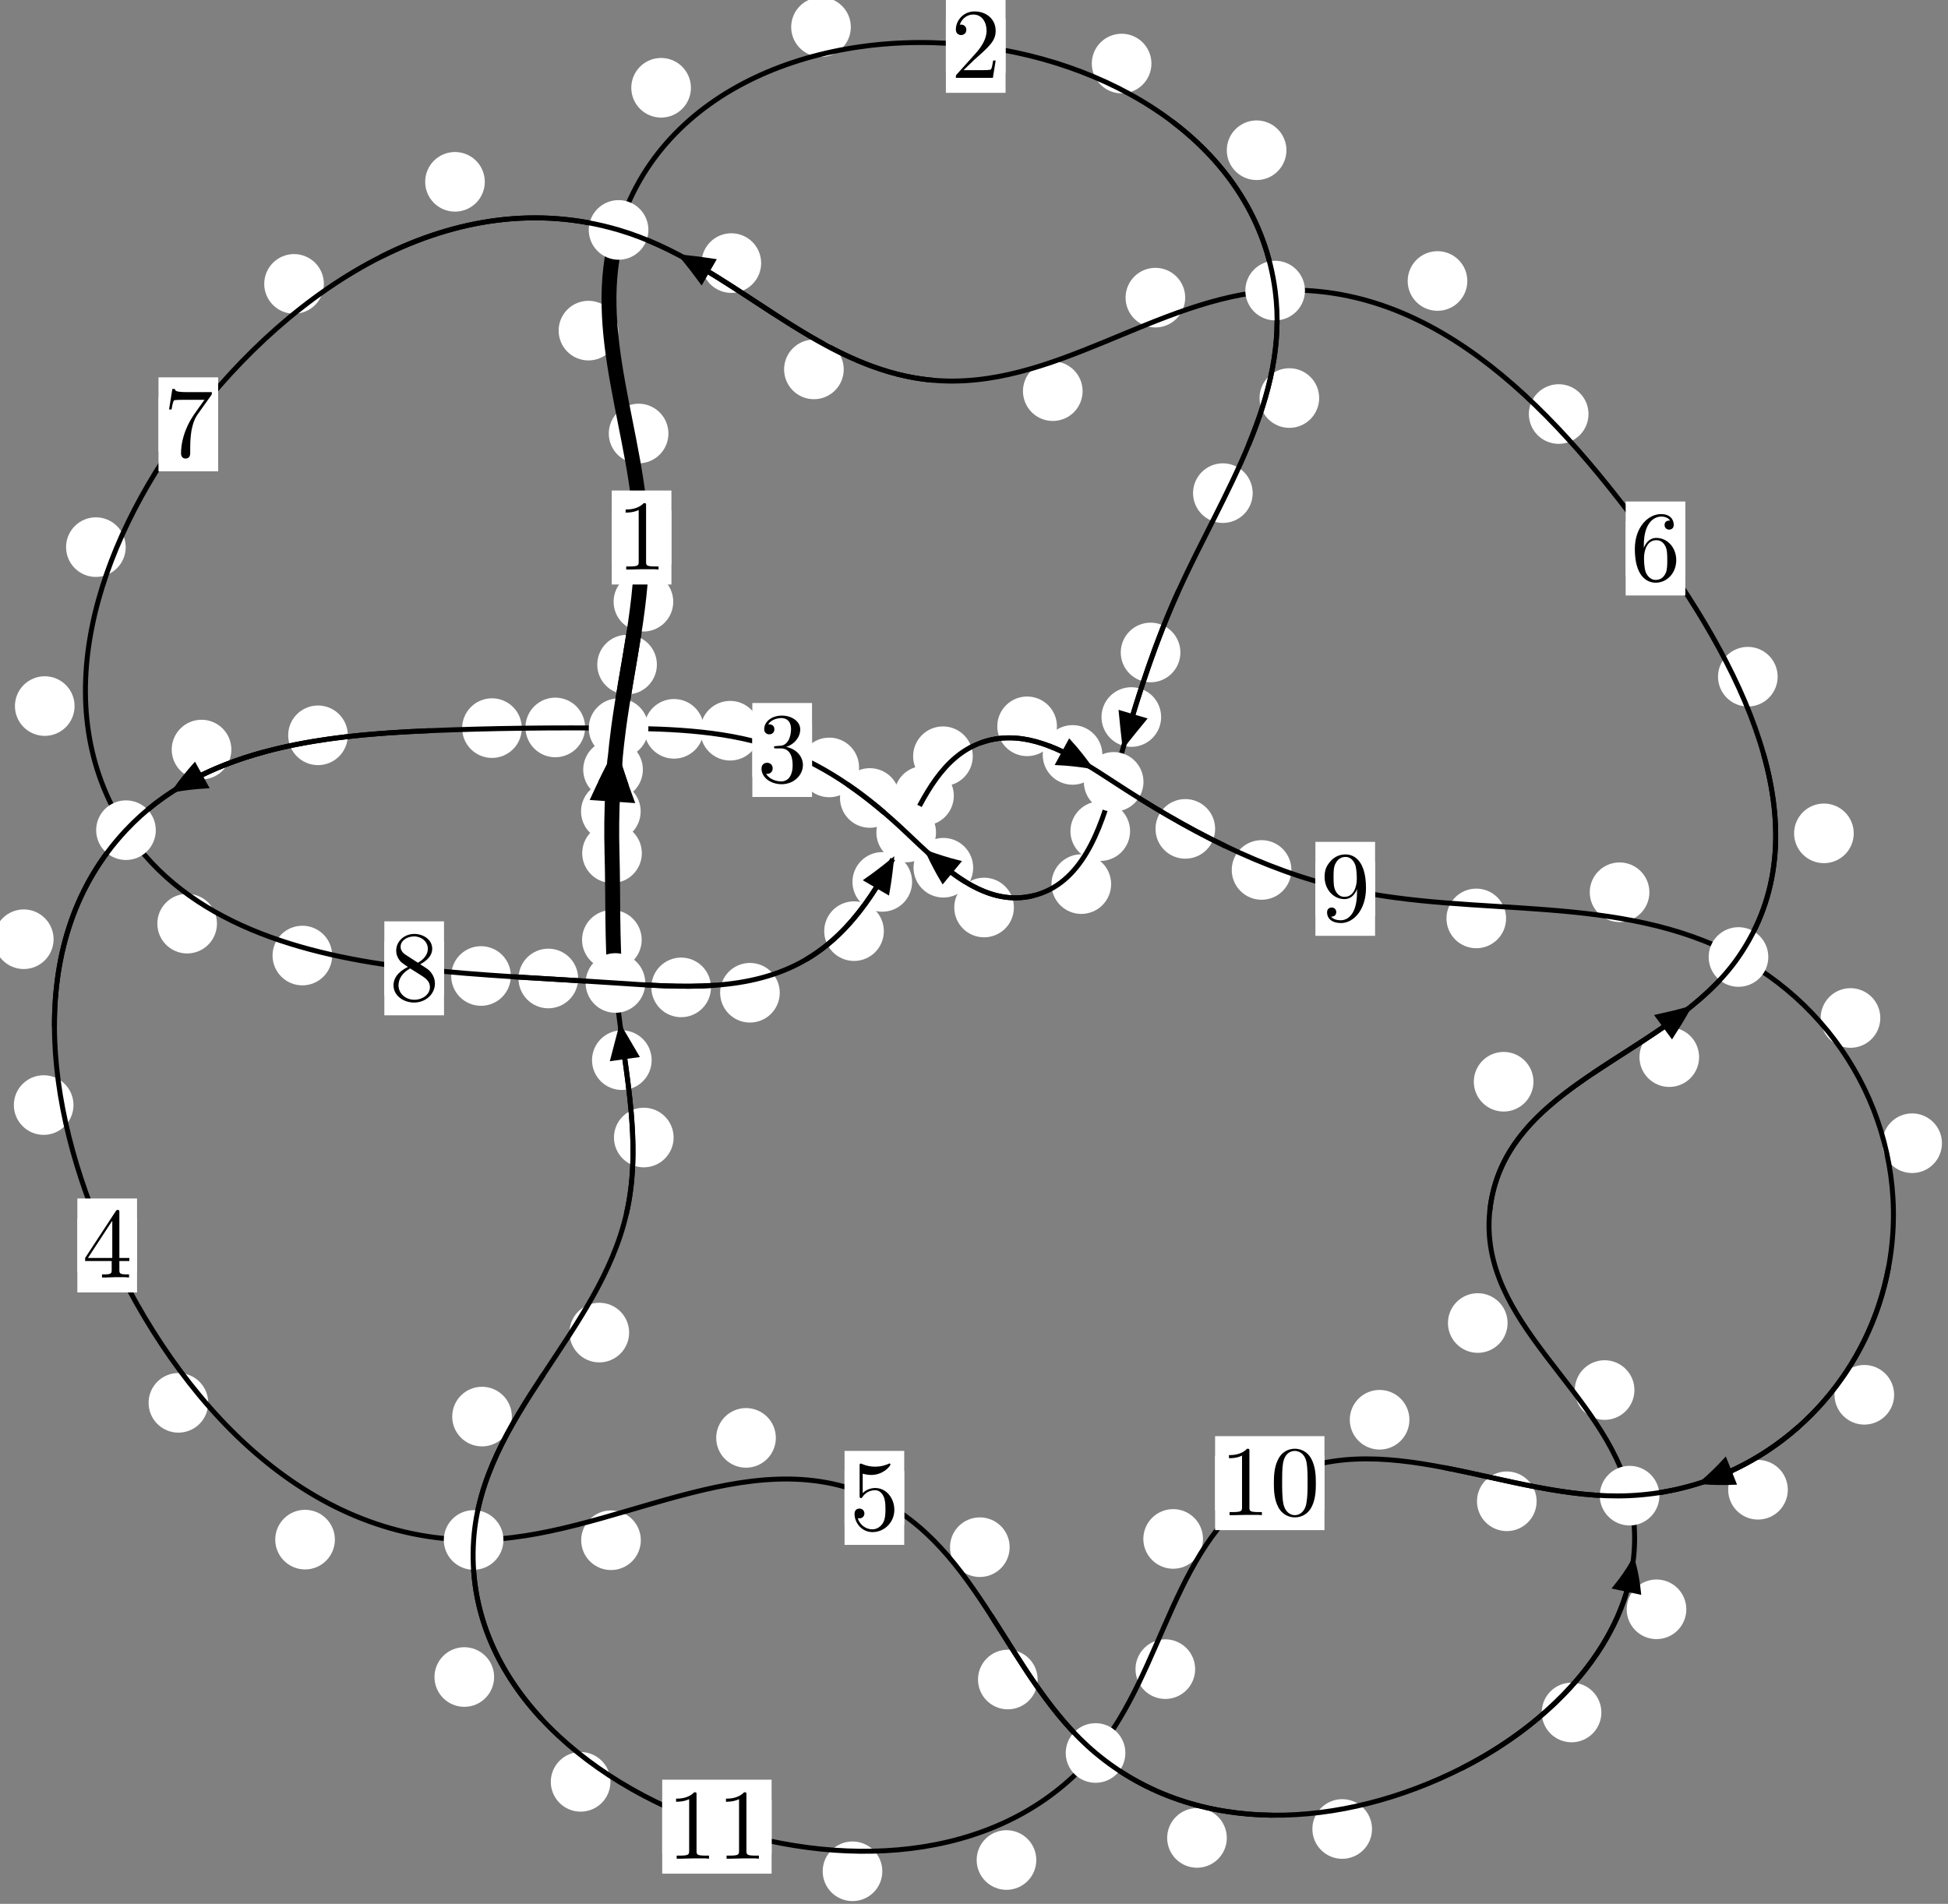 <?xml version="1.0"?>
<!-- Created by MetaPost 1.999 on 2021.07.06:0004 -->
<svg version="1.1" xmlns="http://www.w3.org/2000/svg" xmlns:xlink="http://www.w3.org/1999/xlink" width="195.248" height="190.86" viewBox="0 0 195.248 190.86">
<rect x="0" y="0" width="195.248" height="190.86" fill="#808080" stroke="none"/>
<!-- Original BoundingBox: -62.606110 -117.584137 132.642242 73.275391 -->
  <defs>
    <g transform="scale(0.01,0.01)" id="GLYPHcmr10_48">
      <path style="fill-rule: evenodd;" d="M460 -320C460 -400,455 -480,420 -554C374 -650,292 -666,250 -666C190 -666,117 -640,76 -547C44 -478,39 -400,39 -320C39 -245,43 -155,84 -79C127 2,200 22,249 22C303 22,379 1,423 -94C455 -163,460 -241,460 -320M249 -0C210 -0,151 -25,133 -121C122 -181,122 -273,122 -332C122 -396,122 -462,130 -516C149 -635,224 -644,249 -644C282 -644,348 -626,367 -527C377 -471,377 -395,377 -332C377 -257,377 -189,366 -125C351 -30,294 -0,249 -0"></path>
    </g>
    <g transform="scale(0.01,0.01)" id="GLYPHcmr10_49">
      <path style="fill-rule: evenodd;" d="M294 -640C294 -664,294 -666,271 -666C209 -602,121 -602,89 -602L89 -571C109 -571,168 -571,220 -597L220 -79C220 -43,217 -31,127 -31L95 -31L95 -0L257 -0L130 -3L217 -3L257 -3L297 -3L384 -3L419 -0L419 -31L387 -31C297 -31,294 -42,294 -79"></path>
    </g>
    <g transform="scale(0.01,0.01)" id="GLYPHcmr10_50">
      <path style="fill-rule: evenodd;" d="M127 -77L233 -180C389 -318,449 -372,449 -472C449 -586,359 -666,237 -666C124 -666,50 -574,50 -485C50 -429,100 -429,103 -429C120 -429,155 -441,155 -482C155 -508,137 -534,102 -534C94 -534,92 -534,89 -533C112 -598,166 -635,224 -635C315 -635,358 -554,358 -472C358 -392,308 -313,253 -251L61 -37C50 -26,50 -24,50 -0L421 -0L449 -174L424 -174C419 -144,412 -100,402 -85C395 -77,329 -77,307 -77"></path>
    </g>
    <g transform="scale(0.01,0.01)" id="GLYPHcmr10_51">
      <path style="fill-rule: evenodd;" d="M290 -352C372 -379,430 -449,430 -528C430 -610,342 -666,246 -666C145 -666,69 -606,69 -530C69 -497,91 -478,120 -478C151 -478,171 -500,171 -529C171 -579,124 -579,109 -579C140 -628,206 -641,242 -641C283 -641,338 -619,338 -529C338 -517,336 -459,310 -415C280 -367,246 -364,221 -363C213 -362,189 -360,182 -360C174 -359,167 -358,167 -348C167 -337,174 -337,191 -337L235 -337C317 -337,354 -269,354 -171C354 -35,285 -6,241 -6C198 -6,123 -23,88 -82C123 -77,154 -99,154 -137C154 -173,127 -193,98 -193C74 -193,42 -179,42 -135C42 -44,135 22,244 22C366 22,457 -69,457 -171C457 -253,394 -331,290 -352"></path>
    </g>
    <g transform="scale(0.01,0.01)" id="GLYPHcmr10_52">
      <path style="fill-rule: evenodd;" d="M294 -165L294 -78C294 -42,292 -31,218 -31L197 -31L197 -0L332 -0L238 -3L290 -3L332 -3L374 -3L427 -3L468 -0L468 -31L447 -31C373 -31,371 -42,371 -78L371 -165L471 -165L471 -196L371 -196L371 -651C371 -671,371 -677,355 -677C346 -677,343 -677,335 -665L28 -196L28 -165M300 -196L56 -196L300 -569"></path>
    </g>
    <g transform="scale(0.01,0.01)" id="GLYPHcmr10_53">
      <path style="fill-rule: evenodd;" d="M449 -201C449 -320,367 -420,259 -420C211 -420,168 -404,132 -369L132 -564C152 -558,185 -551,217 -551C340 -551,410 -642,410 -655C410 -661,407 -666,400 -666C399 -666,397 -666,392 -663C372 -654,323 -634,256 -634C216 -634,170 -641,123 -662C115 -665,113 -665,111 -665C101 -665,101 -657,101 -641L101 -345C101 -327,101 -319,115 -319C122 -319,124 -322,128 -328C139 -344,176 -398,257 -398C309 -398,334 -352,342 -334C358 -297,360 -258,360 -208C360 -173,360 -113,336 -71C312 -32,275 -6,229 -6C156 -6,99 -59,82 -118C85 -117,88 -116,99 -116C132 -116,149 -141,149 -165C149 -189,132 -214,99 -214C85 -214,50 -207,50 -161C50 -75,119 22,231 22C347 22,449 -74,449 -201"></path>
    </g>
    <g transform="scale(0.01,0.01)" id="GLYPHcmr10_54">
      <path style="fill-rule: evenodd;" d="M132 -328L132 -352C132 -605,256 -641,307 -641C331 -641,373 -635,395 -601C380 -601,340 -601,340 -556C340 -525,364 -510,386 -510C402 -510,432 -519,432 -558C432 -618,388 -666,305 -666C177 -666,42 -537,42 -316C42 -49,158 22,251 22C362 22,457 -72,457 -204C457 -331,368 -427,257 -427C189 -427,152 -376,132 -328M251 -6C188 -6,158 -66,152 -81C134 -128,134 -208,134 -226C134 -304,166 -404,256 -404C272 -404,318 -404,349 -342C367 -305,367 -254,367 -205C367 -157,367 -107,350 -71C320 -11,274 -6,251 -6"></path>
    </g>
    <g transform="scale(0.01,0.01)" id="GLYPHcmr10_55">
      <path style="fill-rule: evenodd;" d="M476 -609C485 -621,485 -623,485 -644L242 -644C120 -644,118 -657,114 -676L89 -676L56 -470L81 -470C84 -486,93 -549,106 -561C113 -567,191 -567,204 -567L411 -567C400 -551,321 -442,299 -409C209 -274,176 -135,176 -33C176 -23,176 22,222 22C268 22,268 -23,268 -33L268 -84C268 -139,271 -194,279 -248C283 -271,297 -357,341 -419"></path>
    </g>
    <g transform="scale(0.01,0.01)" id="GLYPHcmr10_56">
      <path style="fill-rule: evenodd;" d="M163 -457C117 -487,113 -521,113 -538C113 -599,178 -641,249 -641C322 -641,386 -589,386 -517C386 -460,347 -412,287 -377M309 -362C381 -399,430 -451,430 -517C430 -609,341 -666,250 -666C150 -666,69 -592,69 -499C69 -481,71 -436,113 -389C124 -377,161 -352,186 -335C128 -306,42 -250,42 -151C42 -45,144 22,249 22C362 22,457 -61,457 -168C457 -204,446 -249,408 -291C389 -312,373 -322,309 -362M209 -320L332 -242C360 -223,407 -193,407 -132C407 -58,332 -6,250 -6C164 -6,92 -68,92 -151C92 -209,124 -273,209 -320"></path>
    </g>
    <g transform="scale(0.01,0.01)" id="GLYPHcmr10_57">
      <path style="fill-rule: evenodd;" d="M367 -318L367 -286C367 -52,263 -6,205 -6C188 -6,134 -8,107 -42C151 -42,159 -71,159 -88C159 -119,135 -134,113 -134C97 -134,67 -125,67 -86C67 -19,121 22,206 22C335 22,457 -114,457 -329C457 -598,342 -666,253 -666C198 -666,149 -648,106 -603C65 -558,42 -516,42 -441C42 -316,130 -218,242 -218C303 -218,344 -260,367 -318M243 -241C227 -241,181 -241,150 -304C132 -341,132 -391,132 -440C132 -494,132 -541,153 -578C180 -628,218 -641,253 -641C299 -641,332 -607,349 -562C361 -530,365 -467,365 -421C365 -338,331 -241,243 -241"></path>
    </g>
  </defs>
  <path d="M64.214 81.343C64.214 80.551,63.899 79.79,63.339 79.23C62.778 78.669,62.018 78.355,61.225 78.355C60.433 78.355,59.673 78.669,59.112 79.23C58.552 79.79,58.237 80.551,58.237 81.343C58.237 82.136,58.552 82.896,59.112 83.457C59.673 84.017,60.433 84.332,61.225 84.332C62.018 84.332,62.778 84.017,63.339 83.457C63.899 82.896,64.214 82.136,64.214 81.343Z" style="fill: rgb(100%,100%,100%);stroke: none;"></path>
  <path d="M64.331 85.531C64.331 84.738,64.016 83.978,63.456 83.418C62.896 82.857,62.135 82.542,61.343 82.542C60.55 82.542,59.79 82.857,59.229 83.418C58.669 83.978,58.354 84.738,58.354 85.531C58.354 86.324,58.669 87.084,59.229 87.645C59.79 88.205,60.55 88.52,61.343 88.52C62.135 88.52,62.896 88.205,63.456 87.645C64.016 87.084,64.331 86.324,64.331 85.531Z" style="fill: rgb(100%,100%,100%);stroke: none;"></path>
  <path d="M65.84 66.625C65.84 65.832,65.525 65.072,64.965 64.512C64.404 63.951,63.644 63.636,62.852 63.636C62.059 63.636,61.299 63.951,60.738 64.512C60.178 65.072,59.863 65.832,59.863 66.625C59.863 67.418,60.178 68.178,60.738 68.738C61.299 69.299,62.059 69.614,62.852 69.614C63.644 69.614,64.404 69.299,64.965 68.738C65.525 68.178,65.84 67.418,65.84 66.625Z" style="fill: rgb(100%,100%,100%);stroke: none;"></path>
  <path d="M64.434 77.153C64.434 76.36,64.119 75.6,63.559 75.039C62.998 74.479,62.238 74.164,61.445 74.164C60.653 74.164,59.892 74.479,59.332 75.039C58.772 75.6,58.457 76.36,58.457 77.153C58.457 77.945,58.772 78.706,59.332 79.266C59.892 79.826,60.653 80.141,61.445 80.141C62.238 80.141,62.998 79.826,63.559 79.266C64.119 78.706,64.434 77.945,64.434 77.153Z" style="fill: rgb(100%,100%,100%);stroke: none;"></path>
  <path d="M66.996 43.459C66.996 42.667,66.682 41.906,66.121 41.346C65.561 40.785,64.8 40.47,64.008 40.47C63.215 40.47,62.455 40.785,61.894 41.346C61.334 41.906,61.019 42.667,61.019 43.459C61.019 44.252,61.334 45.012,61.894 45.573C62.455 46.133,63.215 46.448,64.008 46.448C64.8 46.448,65.561 46.133,66.121 45.573C66.682 45.012,66.996 44.252,66.996 43.459Z" style="fill: rgb(100%,100%,100%);stroke: none;"></path>
  <path d="M67.48 60.323C67.48 59.53,67.165 58.77,66.604 58.209C66.044 57.649,65.284 57.334,64.491 57.334C63.698 57.334,62.938 57.649,62.378 58.209C61.817 58.77,61.502 59.53,61.502 60.323C61.502 61.115,61.817 61.875,62.378 62.436C62.938 62.996,63.698 63.311,64.491 63.311C65.284 63.311,66.044 62.996,66.604 62.436C67.165 61.875,67.48 61.115,67.48 60.323Z" style="fill: rgb(100%,100%,100%);stroke: none;"></path>
  <path d="M69.251 8.799C69.251 8.006,68.937 7.246,68.376 6.686C67.816 6.125,67.055 5.81,66.263 5.81C65.47 5.81,64.71 6.125,64.149 6.686C63.589 7.246,63.274 8.006,63.274 8.799C63.274 9.592,63.589 10.352,64.149 10.912C64.71 11.473,65.47 11.788,66.263 11.788C67.055 11.788,67.816 11.473,68.376 10.912C68.937 10.352,69.251 9.592,69.251 8.799Z" style="fill: rgb(100%,100%,100%);stroke: none;"></path>
  <path d="M61.969 33.144C61.969 32.351,61.654 31.591,61.094 31.03C60.533 30.47,59.773 30.155,58.981 30.155C58.188 30.155,57.428 30.47,56.867 31.03C56.307 31.591,55.992 32.351,55.992 33.144C55.992 33.936,56.307 34.697,56.867 35.257C57.428 35.818,58.188 36.133,58.981 36.133C59.773 36.133,60.533 35.818,61.094 35.257C61.654 34.697,61.969 33.936,61.969 33.144Z" style="fill: rgb(100%,100%,100%);stroke: none;"></path>
  <path d="M115.408 6.371C115.408 5.578,115.093 4.818,114.533 4.258C113.972 3.697,113.212 3.382,112.419 3.382C111.627 3.382,110.866 3.697,110.306 4.258C109.745 4.818,109.431 5.578,109.431 6.371C109.431 7.164,109.745 7.924,110.306 8.484C110.866 9.045,111.627 9.36,112.419 9.36C113.212 9.36,113.972 9.045,114.533 8.484C115.093 7.924,115.408 7.164,115.408 6.371Z" style="fill: rgb(100%,100%,100%);stroke: none;"></path>
  <path d="M85.278 2.713C85.278 1.921,84.963 1.161,84.402 0.6C83.842 0.04,83.082 -0.275,82.289 -0.275C81.496 -0.275,80.736 0.04,80.176 0.6C79.615 1.161,79.3 1.921,79.3 2.713C79.3 3.506,79.615 4.266,80.176 4.827C80.736 5.387,81.496 5.702,82.289 5.702C83.082 5.702,83.842 5.387,84.402 4.827C84.963 4.266,85.278 3.506,85.278 2.713Z" style="fill: rgb(100%,100%,100%);stroke: none;"></path>
  <path d="M132.22 39.904C132.22 39.111,131.905 38.351,131.345 37.791C130.784 37.23,130.024 36.915,129.232 36.915C128.439 36.915,127.679 37.23,127.118 37.791C126.558 38.351,126.243 39.111,126.243 39.904C126.243 40.697,126.558 41.457,127.118 42.017C127.679 42.578,128.439 42.893,129.232 42.893C130.024 42.893,130.784 42.578,131.345 42.017C131.905 41.457,132.22 40.697,132.22 39.904Z" style="fill: rgb(100%,100%,100%);stroke: none;"></path>
  <path d="M128.939 15.061C128.939 14.268,128.624 13.508,128.063 12.948C127.503 12.387,126.743 12.072,125.95 12.072C125.157 12.072,124.397 12.387,123.837 12.948C123.276 13.508,122.961 14.268,122.961 15.061C122.961 15.854,123.276 16.614,123.837 17.174C124.397 17.735,125.157 18.05,125.95 18.05C126.743 18.05,127.503 17.735,128.063 17.174C128.624 16.614,128.939 15.854,128.939 15.061Z" style="fill: rgb(100%,100%,100%);stroke: none;"></path>
  <path d="M118.311 65.409C118.311 64.617,117.996 63.856,117.435 63.296C116.875 62.735,116.115 62.42,115.322 62.42C114.529 62.42,113.769 62.735,113.209 63.296C112.648 63.856,112.333 64.617,112.333 65.409C112.333 66.202,112.648 66.962,113.209 67.523C113.769 68.083,114.529 68.398,115.322 68.398C116.115 68.398,116.875 68.083,117.435 67.523C117.996 66.962,118.311 66.202,118.311 65.409Z" style="fill: rgb(100%,100%,100%);stroke: none;"></path>
  <path d="M125.557 49.436C125.557 48.644,125.242 47.884,124.682 47.323C124.121 46.763,123.361 46.448,122.568 46.448C121.776 46.448,121.015 46.763,120.455 47.323C119.895 47.884,119.58 48.644,119.58 49.436C119.58 50.229,119.895 50.989,120.455 51.55C121.015 52.11,121.776 52.425,122.568 52.425C123.361 52.425,124.121 52.11,124.682 51.55C125.242 50.989,125.557 50.229,125.557 49.436Z" style="fill: rgb(100%,100%,100%);stroke: none;"></path>
  <path d="M113.267 83.322C113.267 82.529,112.952 81.769,112.392 81.209C111.831 80.648,111.071 80.333,110.278 80.333C109.486 80.333,108.725 80.648,108.165 81.209C107.605 81.769,107.29 82.529,107.29 83.322C107.29 84.115,107.605 84.875,108.165 85.435C108.725 85.996,109.486 86.311,110.278 86.311C111.071 86.311,111.831 85.996,112.392 85.435C112.952 84.875,113.267 84.115,113.267 83.322Z" style="fill: rgb(100%,100%,100%);stroke: none;"></path>
  <path d="M116.38 71.882C116.38 71.089,116.065 70.329,115.505 69.768C114.944 69.208,114.184 68.893,113.391 68.893C112.599 68.893,111.839 69.208,111.278 69.768C110.718 70.329,110.403 71.089,110.403 71.882C110.403 72.674,110.718 73.435,111.278 73.995C111.839 74.556,112.599 74.871,113.391 74.871C114.184 74.871,114.944 74.556,115.505 73.995C116.065 73.435,116.38 72.674,116.38 71.882Z" style="fill: rgb(100%,100%,100%);stroke: none;"></path>
  <path d="M101.623 90.976C101.623 90.184,101.309 89.423,100.748 88.863C100.188 88.303,99.427 87.988,98.635 87.988C97.842 87.988,97.082 88.303,96.521 88.863C95.961 89.423,95.646 90.184,95.646 90.976C95.646 91.769,95.961 92.529,96.521 93.09C97.082 93.65,97.842 93.965,98.635 93.965C99.427 93.965,100.188 93.65,100.748 93.09C101.309 92.529,101.623 91.769,101.623 90.976Z" style="fill: rgb(100%,100%,100%);stroke: none;"></path>
  <path d="M111.368 88.631C111.368 87.838,111.053 87.078,110.493 86.517C109.932 85.957,109.172 85.642,108.38 85.642C107.587 85.642,106.827 85.957,106.266 86.517C105.706 87.078,105.391 87.838,105.391 88.631C105.391 89.423,105.706 90.184,106.266 90.744C106.827 91.305,107.587 91.62,108.38 91.62C109.172 91.62,109.932 91.305,110.493 90.744C111.053 90.184,111.368 89.423,111.368 88.631Z" style="fill: rgb(100%,100%,100%);stroke: none;"></path>
  <path d="M90.171 79.996C90.171 79.204,89.856 78.444,89.296 77.883C88.735 77.323,87.975 77.008,87.182 77.008C86.39 77.008,85.629 77.323,85.069 77.883C84.508 78.444,84.193 79.204,84.193 79.996C84.193 80.789,84.508 81.549,85.069 82.11C85.629 82.67,86.39 82.985,87.182 82.985C87.975 82.985,88.735 82.67,89.296 82.11C89.856 81.549,90.171 80.789,90.171 79.996Z" style="fill: rgb(100%,100%,100%);stroke: none;"></path>
  <path d="M97.541 86.989C97.541 86.197,97.226 85.437,96.666 84.876C96.105 84.316,95.345 84.001,94.553 84.001C93.76 84.001,93 84.316,92.439 84.876C91.879 85.437,91.564 86.197,91.564 86.989C91.564 87.782,91.879 88.542,92.439 89.103C93 89.663,93.76 89.978,94.553 89.978C95.345 89.978,96.105 89.663,96.666 89.103C97.226 88.542,97.541 87.782,97.541 86.989Z" style="fill: rgb(100%,100%,100%);stroke: none;"></path>
  <path d="M76.17 73.254C76.17 72.461,75.856 71.701,75.295 71.14C74.735 70.58,73.974 70.265,73.182 70.265C72.389 70.265,71.629 70.58,71.068 71.14C70.508 71.701,70.193 72.461,70.193 73.254C70.193 74.046,70.508 74.806,71.068 75.367C71.629 75.927,72.389 76.242,73.182 76.242C73.974 76.242,74.735 75.927,75.295 75.367C75.856 74.806,76.17 74.046,76.17 73.254Z" style="fill: rgb(100%,100%,100%);stroke: none;"></path>
  <path d="M86.105 76.935C86.105 76.142,85.79 75.382,85.229 74.821C84.669 74.261,83.908 73.946,83.116 73.946C82.323 73.946,81.563 74.261,81.002 74.821C80.442 75.382,80.127 76.142,80.127 76.935C80.127 77.727,80.442 78.488,81.002 79.048C81.563 79.609,82.323 79.923,83.116 79.923C83.908 79.923,84.669 79.609,85.229 79.048C85.79 78.488,86.105 77.727,86.105 76.935Z" style="fill: rgb(100%,100%,100%);stroke: none;"></path>
  <path d="M58.645 72.926C58.645 72.133,58.33 71.373,57.769 70.812C57.209 70.252,56.449 69.937,55.656 69.937C54.863 69.937,54.103 70.252,53.543 70.812C52.982 71.373,52.667 72.133,52.667 72.926C52.667 73.718,52.982 74.478,53.543 75.039C54.103 75.599,54.863 75.914,55.656 75.914C56.449 75.914,57.209 75.599,57.769 75.039C58.33 74.478,58.645 73.718,58.645 72.926Z" style="fill: rgb(100%,100%,100%);stroke: none;"></path>
  <path d="M70.543 73.065C70.543 72.272,70.228 71.512,69.667 70.952C69.107 70.391,68.347 70.076,67.554 70.076C66.761 70.076,66.001 70.391,65.441 70.952C64.88 71.512,64.565 72.272,64.565 73.065C64.565 73.858,64.88 74.618,65.441 75.178C66.001 75.739,66.761 76.054,67.554 76.054C68.347 76.054,69.107 75.739,69.667 75.178C70.228 74.618,70.543 73.858,70.543 73.065Z" style="fill: rgb(100%,100%,100%);stroke: none;"></path>
  <path d="M34.861 73.715C34.861 72.922,34.546 72.162,33.986 71.601C33.425 71.041,32.665 70.726,31.873 70.726C31.08 70.726,30.32 71.041,29.759 71.601C29.199 72.162,28.884 72.922,28.884 73.715C28.884 74.507,29.199 75.268,29.759 75.828C30.32 76.388,31.08 76.703,31.873 76.703C32.665 76.703,33.425 76.388,33.986 75.828C34.546 75.268,34.861 74.507,34.861 73.715Z" style="fill: rgb(100%,100%,100%);stroke: none;"></path>
  <path d="M52.299 72.993C52.299 72.2,51.985 71.44,51.424 70.879C50.864 70.319,50.103 70.004,49.311 70.004C48.518 70.004,47.758 70.319,47.197 70.879C46.637 71.44,46.322 72.2,46.322 72.993C46.322 73.785,46.637 74.545,47.197 75.106C47.758 75.666,48.518 75.981,49.311 75.981C50.103 75.981,50.864 75.666,51.424 75.106C51.985 74.545,52.299 73.785,52.299 72.993Z" style="fill: rgb(100%,100%,100%);stroke: none;"></path>
  <path d="M5.371 94.157C5.371 93.365,5.056 92.605,4.496 92.044C3.935 91.484,3.175 91.169,2.383 91.169C1.59 91.169,0.83 91.484,0.269 92.044C-0.291 92.605,-0.606 93.365,-0.606 94.157C-0.606 94.95,-0.291 95.71,0.269 96.271C0.83 96.831,1.59 97.146,2.383 97.146C3.175 97.146,3.935 96.831,4.496 96.271C5.056 95.71,5.371 94.95,5.371 94.157Z" style="fill: rgb(100%,100%,100%);stroke: none;"></path>
  <path d="M23.189 75.145C23.189 74.352,22.874 73.592,22.313 73.031C21.753 72.471,20.993 72.156,20.2 72.156C19.407 72.156,18.647 72.471,18.087 73.031C17.526 73.592,17.211 74.352,17.211 75.145C17.211 75.937,17.526 76.697,18.087 77.258C18.647 77.818,19.407 78.133,20.2 78.133C20.993 78.133,21.753 77.818,22.313 77.258C22.874 76.697,23.189 75.937,23.189 75.145Z" style="fill: rgb(100%,100%,100%);stroke: none;"></path>
  <path d="M20.871 140.632C20.871 139.84,20.556 139.08,19.995 138.519C19.435 137.959,18.674 137.644,17.882 137.644C17.089 137.644,16.329 137.959,15.768 138.519C15.208 139.08,14.893 139.84,14.893 140.632C14.893 141.425,15.208 142.185,15.768 142.746C16.329 143.306,17.089 143.621,17.882 143.621C18.674 143.621,19.435 143.306,19.995 142.746C20.556 142.185,20.871 141.425,20.871 140.632Z" style="fill: rgb(100%,100%,100%);stroke: none;"></path>
  <path d="M7.366 110.781C7.366 109.988,7.051 109.228,6.49 108.668C5.93 108.107,5.17 107.792,4.377 107.792C3.584 107.792,2.824 108.107,2.264 108.668C1.703 109.228,1.388 109.988,1.388 110.781C1.388 111.574,1.703 112.334,2.264 112.894C2.824 113.455,3.584 113.77,4.377 113.77C5.17 113.77,5.93 113.455,6.49 112.894C7.051 112.334,7.366 111.574,7.366 110.781Z" style="fill: rgb(100%,100%,100%);stroke: none;"></path>
  <path d="M64.23 154.408C64.23 153.615,63.915 152.855,63.354 152.295C62.794 151.734,62.034 151.419,61.241 151.419C60.448 151.419,59.688 151.734,59.128 152.295C58.567 152.855,58.252 153.615,58.252 154.408C58.252 155.201,58.567 155.961,59.128 156.522C59.688 157.082,60.448 157.397,61.241 157.397C62.034 157.397,62.794 157.082,63.354 156.522C63.915 155.961,64.23 155.201,64.23 154.408Z" style="fill: rgb(100%,100%,100%);stroke: none;"></path>
  <path d="M33.565 154.346C33.565 153.553,33.25 152.793,32.689 152.232C32.129 151.672,31.369 151.357,30.576 151.357C29.783 151.357,29.023 151.672,28.463 152.232C27.902 152.793,27.587 153.553,27.587 154.346C27.587 155.138,27.902 155.899,28.463 156.459C29.023 157.02,29.783 157.335,30.576 157.335C31.369 157.335,32.129 157.02,32.689 156.459C33.25 155.899,33.565 155.138,33.565 154.346Z" style="fill: rgb(100%,100%,100%);stroke: none;"></path>
  <path d="M101.197 155.105C101.197 154.312,100.882 153.552,100.321 152.991C99.761 152.431,99.001 152.116,98.208 152.116C97.415 152.116,96.655 152.431,96.095 152.991C95.534 153.552,95.219 154.312,95.219 155.105C95.219 155.897,95.534 156.657,96.095 157.218C96.655 157.778,97.415 158.093,98.208 158.093C99.001 158.093,99.761 157.778,100.321 157.218C100.882 156.657,101.197 155.897,101.197 155.105Z" style="fill: rgb(100%,100%,100%);stroke: none;"></path>
  <path d="M77.763 144.146C77.763 143.354,77.448 142.593,76.888 142.033C76.327 141.473,75.567 141.158,74.775 141.158C73.982 141.158,73.222 141.473,72.661 142.033C72.101 142.593,71.786 143.354,71.786 144.146C71.786 144.939,72.101 145.699,72.661 146.26C73.222 146.82,73.982 147.135,74.775 147.135C75.567 147.135,76.327 146.82,76.888 146.26C77.448 145.699,77.763 144.939,77.763 144.146Z" style="fill: rgb(100%,100%,100%);stroke: none;"></path>
  <path d="M122.963 184.251C122.963 183.458,122.648 182.698,122.087 182.138C121.527 181.577,120.767 181.262,119.974 181.262C119.181 181.262,118.421 181.577,117.861 182.138C117.3 182.698,116.985 183.458,116.985 184.251C116.985 185.044,117.3 185.804,117.861 186.364C118.421 186.925,119.181 187.24,119.974 187.24C120.767 187.24,121.527 186.925,122.087 186.364C122.648 185.804,122.963 185.044,122.963 184.251Z" style="fill: rgb(100%,100%,100%);stroke: none;"></path>
  <path d="M104.003 168.37C104.003 167.577,103.688 166.817,103.127 166.257C102.567 165.696,101.807 165.381,101.014 165.381C100.221 165.381,99.461 165.696,98.901 166.257C98.34 166.817,98.025 167.577,98.025 168.37C98.025 169.163,98.34 169.923,98.901 170.483C99.461 171.044,100.221 171.359,101.014 171.359C101.807 171.359,102.567 171.044,103.127 170.483C103.688 169.923,104.003 169.163,104.003 168.37Z" style="fill: rgb(100%,100%,100%);stroke: none;"></path>
  <path d="M160.506 171.674C160.506 170.881,160.191 170.121,159.63 169.561C159.07 169,158.31 168.685,157.517 168.685C156.724 168.685,155.964 169,155.404 169.561C154.843 170.121,154.528 170.881,154.528 171.674C154.528 172.467,154.843 173.227,155.404 173.787C155.964 174.348,156.724 174.663,157.517 174.663C158.31 174.663,159.07 174.348,159.63 173.787C160.191 173.227,160.506 172.467,160.506 171.674Z" style="fill: rgb(100%,100%,100%);stroke: none;"></path>
  <path d="M137.518 183.355C137.518 182.562,137.203 181.802,136.642 181.242C136.082 180.681,135.322 180.366,134.529 180.366C133.736 180.366,132.976 180.681,132.416 181.242C131.855 181.802,131.54 182.562,131.54 183.355C131.54 184.148,131.855 184.908,132.416 185.468C132.976 186.029,133.736 186.344,134.529 186.344C135.322 186.344,136.082 186.029,136.642 185.468C137.203 184.908,137.518 184.148,137.518 183.355Z" style="fill: rgb(100%,100%,100%);stroke: none;"></path>
  <path d="M163.819 139.352C163.819 138.559,163.504 137.799,162.944 137.239C162.383 136.678,161.623 136.363,160.83 136.363C160.038 136.363,159.277 136.678,158.717 137.239C158.156 137.799,157.842 138.559,157.842 139.352C157.842 140.145,158.156 140.905,158.717 141.465C159.277 142.026,160.038 142.341,160.83 142.341C161.623 142.341,162.383 142.026,162.944 141.465C163.504 140.905,163.819 140.145,163.819 139.352Z" style="fill: rgb(100%,100%,100%);stroke: none;"></path>
  <path d="M169.02 161.332C169.02 160.539,168.705 159.779,168.145 159.219C167.584 158.658,166.824 158.343,166.031 158.343C165.239 158.343,164.478 158.658,163.918 159.219C163.358 159.779,163.043 160.539,163.043 161.332C163.043 162.125,163.358 162.885,163.918 163.445C164.478 164.006,165.239 164.321,166.031 164.321C166.824 164.321,167.584 164.006,168.145 163.445C168.705 162.885,169.02 162.125,169.02 161.332Z" style="fill: rgb(100%,100%,100%);stroke: none;"></path>
  <path d="M153.699 108.443C153.699 107.65,153.384 106.89,152.823 106.33C152.263 105.769,151.503 105.454,150.71 105.454C149.917 105.454,149.157 105.769,148.597 106.33C148.036 106.89,147.721 107.65,147.721 108.443C147.721 109.236,148.036 109.996,148.597 110.556C149.157 111.117,149.917 111.432,150.71 111.432C151.503 111.432,152.263 111.117,152.823 110.556C153.384 109.996,153.699 109.236,153.699 108.443Z" style="fill: rgb(100%,100%,100%);stroke: none;"></path>
  <path d="M151.105 132.632C151.105 131.84,150.79 131.079,150.23 130.519C149.669 129.958,148.909 129.643,148.116 129.643C147.324 129.643,146.564 129.958,146.003 130.519C145.443 131.079,145.128 131.84,145.128 132.632C145.128 133.425,145.443 134.185,146.003 134.746C146.564 135.306,147.324 135.621,148.116 135.621C148.909 135.621,149.669 135.306,150.23 134.746C150.79 134.185,151.105 133.425,151.105 132.632Z" style="fill: rgb(100%,100%,100%);stroke: none;"></path>
  <path d="M185.8 83.543C185.8 82.751,185.485 81.99,184.925 81.43C184.364 80.869,183.604 80.554,182.811 80.554C182.019 80.554,181.258 80.869,180.698 81.43C180.137 81.99,179.823 82.751,179.823 83.543C179.823 84.336,180.137 85.096,180.698 85.657C181.258 86.217,182.019 86.532,182.811 86.532C183.604 86.532,184.364 86.217,184.925 85.657C185.485 85.096,185.8 84.336,185.8 83.543Z" style="fill: rgb(100%,100%,100%);stroke: none;"></path>
  <path d="M170.301 105.976C170.301 105.184,169.986 104.423,169.426 103.863C168.865 103.303,168.105 102.988,167.312 102.988C166.52 102.988,165.759 103.303,165.199 103.863C164.638 104.423,164.324 105.184,164.324 105.976C164.324 106.769,164.638 107.529,165.199 108.09C165.759 108.65,166.52 108.965,167.312 108.965C168.105 108.965,168.865 108.65,169.426 108.09C169.986 107.529,170.301 106.769,170.301 105.976Z" style="fill: rgb(100%,100%,100%);stroke: none;"></path>
  <path d="M159.215 41.507C159.215 40.715,158.9 39.954,158.34 39.394C157.779 38.833,157.019 38.518,156.227 38.518C155.434 38.518,154.674 38.833,154.113 39.394C153.553 39.954,153.238 40.715,153.238 41.507C153.238 42.3,153.553 43.06,154.113 43.621C154.674 44.181,155.434 44.496,156.227 44.496C157.019 44.496,157.779 44.181,158.34 43.621C158.9 43.06,159.215 42.3,159.215 41.507Z" style="fill: rgb(100%,100%,100%);stroke: none;"></path>
  <path d="M178.174 67.838C178.174 67.045,177.859 66.285,177.298 65.725C176.738 65.164,175.978 64.849,175.185 64.849C174.392 64.849,173.632 65.164,173.072 65.725C172.511 66.285,172.196 67.045,172.196 67.838C172.196 68.631,172.511 69.391,173.072 69.951C173.632 70.512,174.392 70.827,175.185 70.827C175.978 70.827,176.738 70.512,177.298 69.951C177.859 69.391,178.174 68.631,178.174 67.838Z" style="fill: rgb(100%,100%,100%);stroke: none;"></path>
  <path d="M118.793 29.839C118.793 29.046,118.478 28.286,117.918 27.726C117.357 27.165,116.597 26.85,115.804 26.85C115.012 26.85,114.252 27.165,113.691 27.726C113.131 28.286,112.816 29.046,112.816 29.839C112.816 30.632,113.131 31.392,113.691 31.952C114.252 32.513,115.012 32.828,115.804 32.828C116.597 32.828,117.357 32.513,117.918 31.952C118.478 31.392,118.793 30.632,118.793 29.839Z" style="fill: rgb(100%,100%,100%);stroke: none;"></path>
  <path d="M147.07 28.169C147.07 27.377,146.755 26.616,146.195 26.056C145.634 25.495,144.874 25.18,144.082 25.18C143.289 25.18,142.529 25.495,141.968 26.056C141.408 26.616,141.093 27.377,141.093 28.169C141.093 28.962,141.408 29.722,141.968 30.283C142.529 30.843,143.289 31.158,144.082 31.158C144.874 31.158,145.634 30.843,146.195 30.283C146.755 29.722,147.07 28.962,147.07 28.169Z" style="fill: rgb(100%,100%,100%);stroke: none;"></path>
  <path d="M84.567 37.032C84.567 36.239,84.252 35.479,83.692 34.919C83.131 34.358,82.371 34.043,81.579 34.043C80.786 34.043,80.026 34.358,79.465 34.919C78.905 35.479,78.59 36.239,78.59 37.032C78.59 37.825,78.905 38.585,79.465 39.145C80.026 39.706,80.786 40.021,81.579 40.021C82.371 40.021,83.131 39.706,83.692 39.145C84.252 38.585,84.567 37.825,84.567 37.032Z" style="fill: rgb(100%,100%,100%);stroke: none;"></path>
  <path d="M108.51 39.213C108.51 38.421,108.195 37.66,107.634 37.1C107.074 36.539,106.314 36.225,105.521 36.225C104.728 36.225,103.968 36.539,103.408 37.1C102.847 37.66,102.532 38.421,102.532 39.213C102.532 40.006,102.847 40.766,103.408 41.327C103.968 41.887,104.728 42.202,105.521 42.202C106.314 42.202,107.074 41.887,107.634 41.327C108.195 40.766,108.51 40.006,108.51 39.213Z" style="fill: rgb(100%,100%,100%);stroke: none;"></path>
  <path d="M48.592 18.227C48.592 17.435,48.277 16.675,47.717 16.114C47.156 15.554,46.396 15.239,45.604 15.239C44.811 15.239,44.051 15.554,43.49 16.114C42.93 16.675,42.615 17.435,42.615 18.227C42.615 19.02,42.93 19.78,43.49 20.341C44.051 20.901,44.811 21.216,45.604 21.216C46.396 21.216,47.156 20.901,47.717 20.341C48.277 19.78,48.592 19.02,48.592 18.227Z" style="fill: rgb(100%,100%,100%);stroke: none;"></path>
  <path d="M76.291 26.374C76.291 25.581,75.976 24.821,75.415 24.26C74.855 23.7,74.095 23.385,73.302 23.385C72.509 23.385,71.749 23.7,71.189 24.26C70.628 24.821,70.313 25.581,70.313 26.374C70.313 27.166,70.628 27.927,71.189 28.487C71.749 29.048,72.509 29.363,73.302 29.363C74.095 29.363,74.855 29.048,75.415 28.487C75.976 27.927,76.291 27.166,76.291 26.374Z" style="fill: rgb(100%,100%,100%);stroke: none;"></path>
  <path d="M12.599 54.85C12.599 54.057,12.284 53.297,11.724 52.736C11.163 52.176,10.403 51.861,9.611 51.861C8.818 51.861,8.058 52.176,7.497 52.736C6.937 53.297,6.622 54.057,6.622 54.85C6.622 55.642,6.937 56.403,7.497 56.963C8.058 57.524,8.818 57.838,9.611 57.838C10.403 57.838,11.163 57.524,11.724 56.963C12.284 56.403,12.599 55.642,12.599 54.85Z" style="fill: rgb(100%,100%,100%);stroke: none;"></path>
  <path d="M32.461 28.46C32.461 27.667,32.146 26.907,31.586 26.347C31.025 25.786,30.265 25.471,29.472 25.471C28.68 25.471,27.92 25.786,27.359 26.347C26.799 26.907,26.484 27.667,26.484 28.46C26.484 29.253,26.799 30.013,27.359 30.573C27.92 31.134,28.68 31.449,29.472 31.449C30.265 31.449,31.025 31.134,31.586 30.573C32.146 30.013,32.461 29.253,32.461 28.46Z" style="fill: rgb(100%,100%,100%);stroke: none;"></path>
  <path d="M21.746 92.595C21.746 91.802,21.431 91.042,20.871 90.481C20.31 89.921,19.55 89.606,18.757 89.606C17.965 89.606,17.205 89.921,16.644 90.481C16.084 91.042,15.769 91.802,15.769 92.595C15.769 93.387,16.084 94.148,16.644 94.708C17.205 95.269,17.965 95.583,18.757 95.583C19.55 95.583,20.31 95.269,20.871 94.708C21.431 94.148,21.746 93.387,21.746 92.595Z" style="fill: rgb(100%,100%,100%);stroke: none;"></path>
  <path d="M7.474 70.783C7.474 69.991,7.16 69.231,6.599 68.67C6.039 68.11,5.278 67.795,4.486 67.795C3.693 67.795,2.933 68.11,2.372 68.67C1.812 69.231,1.497 69.991,1.497 70.783C1.497 71.576,1.812 72.336,2.372 72.897C2.933 73.457,3.693 73.772,4.486 73.772C5.278 73.772,6.039 73.457,6.599 72.897C7.16 72.336,7.474 71.576,7.474 70.783Z" style="fill: rgb(100%,100%,100%);stroke: none;"></path>
  <path d="M51.202 97.842C51.202 97.05,50.887 96.29,50.326 95.729C49.766 95.169,49.006 94.854,48.213 94.854C47.42 94.854,46.66 95.169,46.1 95.729C45.539 96.29,45.224 97.05,45.224 97.842C45.224 98.635,45.539 99.395,46.1 99.956C46.66 100.516,47.42 100.831,48.213 100.831C49.006 100.831,49.766 100.516,50.326 99.956C50.887 99.395,51.202 98.635,51.202 97.842Z" style="fill: rgb(100%,100%,100%);stroke: none;"></path>
  <path d="M33.294 95.792C33.294 95,32.98 94.239,32.419 93.679C31.859 93.118,31.098 92.804,30.306 92.804C29.513 92.804,28.753 93.118,28.192 93.679C27.632 94.239,27.317 95,27.317 95.792C27.317 96.585,27.632 97.345,28.192 97.906C28.753 98.466,29.513 98.781,30.306 98.781C31.098 98.781,31.859 98.466,32.419 97.906C32.98 97.345,33.294 96.585,33.294 95.792Z" style="fill: rgb(100%,100%,100%);stroke: none;"></path>
  <path d="M71.261 98.985C71.261 98.192,70.946 97.432,70.385 96.871C69.825 96.311,69.065 95.996,68.272 95.996C67.479 95.996,66.719 96.311,66.159 96.871C65.598 97.432,65.283 98.192,65.283 98.985C65.283 99.777,65.598 100.538,66.159 101.098C66.719 101.659,67.479 101.973,68.272 101.973C69.065 101.973,69.825 101.659,70.385 101.098C70.946 100.538,71.261 99.777,71.261 98.985Z" style="fill: rgb(100%,100%,100%);stroke: none;"></path>
  <path d="M57.946 98.092C57.946 97.3,57.632 96.54,57.071 95.979C56.511 95.419,55.75 95.104,54.958 95.104C54.165 95.104,53.405 95.419,52.844 95.979C52.284 96.54,51.969 97.3,51.969 98.092C51.969 98.885,52.284 99.645,52.844 100.206C53.405 100.766,54.165 101.081,54.958 101.081C55.75 101.081,56.511 100.766,57.071 100.206C57.632 99.645,57.946 98.885,57.946 98.092Z" style="fill: rgb(100%,100%,100%);stroke: none;"></path>
  <path d="M88.588 93.347C88.588 92.554,88.273 91.794,87.713 91.233C87.153 90.673,86.392 90.358,85.6 90.358C84.807 90.358,84.047 90.673,83.486 91.233C82.926 91.794,82.611 92.554,82.611 93.347C82.611 94.139,82.926 94.899,83.486 95.46C84.047 96.02,84.807 96.335,85.6 96.335C86.392 96.335,87.153 96.02,87.713 95.46C88.273 94.899,88.588 94.139,88.588 93.347Z" style="fill: rgb(100%,100%,100%);stroke: none;"></path>
  <path d="M78.155 99.522C78.155 98.73,77.84 97.969,77.28 97.409C76.719 96.848,75.959 96.534,75.167 96.534C74.374 96.534,73.614 96.848,73.053 97.409C72.493 97.969,72.178 98.73,72.178 99.522C72.178 100.315,72.493 101.075,73.053 101.636C73.614 102.196,74.374 102.511,75.167 102.511C75.959 102.511,76.719 102.196,77.28 101.636C77.84 101.075,78.155 100.315,78.155 99.522Z" style="fill: rgb(100%,100%,100%);stroke: none;"></path>
  <path d="M95.601 79.773C95.601 78.981,95.286 78.22,94.725 77.66C94.165 77.099,93.405 76.785,92.612 76.785C91.819 76.785,91.059 77.099,90.499 77.66C89.938 78.22,89.623 78.981,89.623 79.773C89.623 80.566,89.938 81.326,90.499 81.887C91.059 82.447,91.819 82.762,92.612 82.762C93.405 82.762,94.165 82.447,94.725 81.887C95.286 81.326,95.601 80.566,95.601 79.773Z" style="fill: rgb(100%,100%,100%);stroke: none;"></path>
  <path d="M91.42 88.41C91.42 87.617,91.105 86.857,90.545 86.296C89.984 85.736,89.224 85.421,88.431 85.421C87.639 85.421,86.878 85.736,86.318 86.296C85.757 86.857,85.443 87.617,85.443 88.41C85.443 89.202,85.757 89.963,86.318 90.523C86.878 91.083,87.639 91.398,88.431 91.398C89.224 91.398,89.984 91.083,90.545 90.523C91.105 89.963,91.42 89.202,91.42 88.41Z" style="fill: rgb(100%,100%,100%);stroke: none;"></path>
  <path d="M105.936 72.814C105.936 72.021,105.621 71.261,105.06 70.7C104.5 70.14,103.74 69.825,102.947 69.825C102.154 69.825,101.394 70.14,100.834 70.7C100.273 71.261,99.958 72.021,99.958 72.814C99.958 73.606,100.273 74.367,100.834 74.927C101.394 75.487,102.154 75.802,102.947 75.802C103.74 75.802,104.5 75.487,105.06 74.927C105.621 74.367,105.936 73.606,105.936 72.814Z" style="fill: rgb(100%,100%,100%);stroke: none;"></path>
  <path d="M97.501 75.811C97.501 75.019,97.186 74.259,96.625 73.698C96.065 73.138,95.305 72.823,94.512 72.823C93.719 72.823,92.959 73.138,92.399 73.698C91.838 74.259,91.523 75.019,91.523 75.811C91.523 76.604,91.838 77.364,92.399 77.925C92.959 78.485,93.719 78.8,94.512 78.8C95.305 78.8,96.065 78.485,96.625 77.925C97.186 77.364,97.501 76.604,97.501 75.811Z" style="fill: rgb(100%,100%,100%);stroke: none;"></path>
  <path d="M121.793 83.094C121.793 82.302,121.479 81.541,120.918 80.981C120.358 80.42,119.597 80.106,118.805 80.106C118.012 80.106,117.252 80.42,116.691 80.981C116.131 81.541,115.816 82.302,115.816 83.094C115.816 83.887,116.131 84.647,116.691 85.208C117.252 85.768,118.012 86.083,118.805 86.083C119.597 86.083,120.358 85.768,120.918 85.208C121.479 84.647,121.793 83.887,121.793 83.094Z" style="fill: rgb(100%,100%,100%);stroke: none;"></path>
  <path d="M110.491 75.68C110.491 74.887,110.176 74.127,109.616 73.566C109.055 73.006,108.295 72.691,107.502 72.691C106.71 72.691,105.95 73.006,105.389 73.566C104.829 74.127,104.514 74.887,104.514 75.68C104.514 76.472,104.829 77.233,105.389 77.793C105.95 78.353,106.71 78.668,107.502 78.668C108.295 78.668,109.055 78.353,109.616 77.793C110.176 77.233,110.491 76.472,110.491 75.68Z" style="fill: rgb(100%,100%,100%);stroke: none;"></path>
  <path d="M150.956 92.071C150.956 91.278,150.641 90.518,150.081 89.958C149.52 89.397,148.76 89.082,147.968 89.082C147.175 89.082,146.415 89.397,145.854 89.958C145.294 90.518,144.979 91.278,144.979 92.071C144.979 92.864,145.294 93.624,145.854 94.184C146.415 94.745,147.175 95.06,147.968 95.06C148.76 95.06,149.52 94.745,150.081 94.184C150.641 93.624,150.956 92.864,150.956 92.071Z" style="fill: rgb(100%,100%,100%);stroke: none;"></path>
  <path d="M129.436 87.212C129.436 86.419,129.121 85.659,128.561 85.098C128 84.538,127.24 84.223,126.447 84.223C125.655 84.223,124.894 84.538,124.334 85.098C123.773 85.659,123.458 86.419,123.458 87.212C123.458 88.005,123.773 88.765,124.334 89.325C124.894 89.886,125.655 90.201,126.447 90.201C127.24 90.201,128 89.886,128.561 89.325C129.121 88.765,129.436 88.005,129.436 87.212Z" style="fill: rgb(100%,100%,100%);stroke: none;"></path>
  <path d="M188.463 102.052C188.463 101.259,188.148 100.499,187.587 99.938C187.027 99.378,186.266 99.063,185.474 99.063C184.681 99.063,183.921 99.378,183.36 99.938C182.8 100.499,182.485 101.259,182.485 102.052C182.485 102.844,182.8 103.605,183.36 104.165C183.921 104.726,184.681 105.04,185.474 105.04C186.266 105.04,187.027 104.726,187.587 104.165C188.148 103.605,188.463 102.844,188.463 102.052Z" style="fill: rgb(100%,100%,100%);stroke: none;"></path>
  <path d="M165.319 89.447C165.319 88.654,165.004 87.894,164.443 87.334C163.883 86.773,163.123 86.458,162.33 86.458C161.537 86.458,160.777 86.773,160.217 87.334C159.656 87.894,159.341 88.654,159.341 89.447C159.341 90.24,159.656 91,160.217 91.56C160.777 92.121,161.537 92.436,162.33 92.436C163.123 92.436,163.883 92.121,164.443 91.56C165.004 91,165.319 90.24,165.319 89.447Z" style="fill: rgb(100%,100%,100%);stroke: none;"></path>
  <path d="M189.849 139.827C189.849 139.034,189.534 138.274,188.973 137.714C188.413 137.153,187.653 136.838,186.86 136.838C186.067 136.838,185.307 137.153,184.747 137.714C184.186 138.274,183.871 139.034,183.871 139.827C183.871 140.62,184.186 141.38,184.747 141.94C185.307 142.501,186.067 142.816,186.86 142.816C187.653 142.816,188.413 142.501,188.973 141.94C189.534 141.38,189.849 140.62,189.849 139.827Z" style="fill: rgb(100%,100%,100%);stroke: none;"></path>
  <path d="M194.642 114.607C194.642 113.814,194.327 113.054,193.767 112.494C193.206 111.933,192.446 111.618,191.654 111.618C190.861 111.618,190.101 111.933,189.54 112.494C188.98 113.054,188.665 113.814,188.665 114.607C188.665 115.4,188.98 116.16,189.54 116.72C190.101 117.281,190.861 117.596,191.654 117.596C192.446 117.596,193.206 117.281,193.767 116.72C194.327 116.16,194.642 115.4,194.642 114.607Z" style="fill: rgb(100%,100%,100%);stroke: none;"></path>
  <path d="M154.015 150.503C154.015 149.71,153.7 148.95,153.14 148.39C152.579 147.829,151.819 147.514,151.026 147.514C150.234 147.514,149.474 147.829,148.913 148.39C148.353 148.95,148.038 149.71,148.038 150.503C148.038 151.296,148.353 152.056,148.913 152.617C149.474 153.177,150.234 153.492,151.026 153.492C151.819 153.492,152.579 153.177,153.14 152.617C153.7 152.056,154.015 151.296,154.015 150.503Z" style="fill: rgb(100%,100%,100%);stroke: none;"></path>
  <path d="M179.192 149.347C179.192 148.554,178.877 147.794,178.317 147.234C177.756 146.673,176.996 146.358,176.203 146.358C175.411 146.358,174.651 146.673,174.09 147.234C173.53 147.794,173.215 148.554,173.215 149.347C173.215 150.14,173.53 150.9,174.09 151.46C174.651 152.021,175.411 152.336,176.203 152.336C176.996 152.336,177.756 152.021,178.317 151.46C178.877 150.9,179.192 150.14,179.192 149.347Z" style="fill: rgb(100%,100%,100%);stroke: none;"></path>
  <path d="M120.575 154.276C120.575 153.484,120.26 152.723,119.699 152.163C119.139 151.603,118.379 151.288,117.586 151.288C116.793 151.288,116.033 151.603,115.473 152.163C114.912 152.723,114.597 153.484,114.597 154.276C114.597 155.069,114.912 155.829,115.473 156.39C116.033 156.95,116.793 157.265,117.586 157.265C118.379 157.265,119.139 156.95,119.699 156.39C120.26 155.829,120.575 155.069,120.575 154.276Z" style="fill: rgb(100%,100%,100%);stroke: none;"></path>
  <path d="M141.266 142.328C141.266 141.535,140.951 140.775,140.391 140.215C139.83 139.654,139.07 139.339,138.277 139.339C137.485 139.339,136.725 139.654,136.164 140.215C135.604 140.775,135.289 141.535,135.289 142.328C135.289 143.121,135.604 143.881,136.164 144.441C136.725 145.002,137.485 145.317,138.277 145.317C139.07 145.317,139.83 145.002,140.391 144.441C140.951 143.881,141.266 143.121,141.266 142.328Z" style="fill: rgb(100%,100%,100%);stroke: none;"></path>
  <path d="M103.868 186.465C103.868 185.672,103.553 184.912,102.993 184.352C102.432 183.791,101.672 183.476,100.88 183.476C100.087 183.476,99.327 183.791,98.766 184.352C98.206 184.912,97.891 185.672,97.891 186.465C97.891 187.258,98.206 188.018,98.766 188.578C99.327 189.139,100.087 189.454,100.88 189.454C101.672 189.454,102.432 189.139,102.993 188.578C103.553 188.018,103.868 187.258,103.868 186.465Z" style="fill: rgb(100%,100%,100%);stroke: none;"></path>
  <path d="M119.789 167.331C119.789 166.538,119.474 165.778,118.914 165.217C118.353 164.657,117.593 164.342,116.8 164.342C116.008 164.342,115.247 164.657,114.687 165.217C114.126 165.778,113.812 166.538,113.812 167.331C113.812 168.123,114.126 168.883,114.687 169.444C115.247 170.004,116.008 170.319,116.8 170.319C117.593 170.319,118.353 170.004,118.914 169.444C119.474 168.883,119.789 168.123,119.789 167.331Z" style="fill: rgb(100%,100%,100%);stroke: none;"></path>
  <path d="M61.185 178.629C61.185 177.836,60.87 177.076,60.309 176.515C59.749 175.955,58.989 175.64,58.196 175.64C57.403 175.64,56.643 175.955,56.083 176.515C55.522 177.076,55.207 177.836,55.207 178.629C55.207 179.421,55.522 180.182,56.083 180.742C56.643 181.303,57.403 181.617,58.196 181.617C58.989 181.617,59.749 181.303,60.309 180.742C60.87 180.182,61.185 179.421,61.185 178.629Z" style="fill: rgb(100%,100%,100%);stroke: none;"></path>
  <path d="M88.435 187.595C88.435 186.803,88.12 186.043,87.56 185.482C86.999 184.922,86.239 184.607,85.446 184.607C84.654 184.607,83.893 184.922,83.333 185.482C82.773 186.043,82.458 186.803,82.458 187.595C82.458 188.388,82.773 189.148,83.333 189.709C83.893 190.269,84.654 190.584,85.446 190.584C86.239 190.584,86.999 190.269,87.56 189.709C88.12 189.148,88.435 188.388,88.435 187.595Z" style="fill: rgb(100%,100%,100%);stroke: none;"></path>
  <path d="M51.302 142.012C51.302 141.219,50.987 140.459,50.427 139.898C49.866 139.338,49.106 139.023,48.313 139.023C47.521 139.023,46.761 139.338,46.2 139.898C45.64 140.459,45.325 141.219,45.325 142.012C45.325 142.804,45.64 143.564,46.2 144.125C46.761 144.685,47.521 145,48.313 145C49.106 145,49.866 144.685,50.427 144.125C50.987 143.564,51.302 142.804,51.302 142.012Z" style="fill: rgb(100%,100%,100%);stroke: none;"></path>
  <path d="M49.525 168.12C49.525 167.328,49.21 166.567,48.65 166.007C48.09 165.446,47.329 165.132,46.537 165.132C45.744 165.132,44.984 165.446,44.423 166.007C43.863 166.567,43.548 167.328,43.548 168.12C43.548 168.913,43.863 169.673,44.423 170.234C44.984 170.794,45.744 171.109,46.537 171.109C47.329 171.109,48.09 170.794,48.65 170.234C49.21 169.673,49.525 168.913,49.525 168.12Z" style="fill: rgb(100%,100%,100%);stroke: none;"></path>
  <path d="M67.516 114.035C67.516 113.243,67.201 112.482,66.64 111.922C66.08 111.361,65.32 111.047,64.527 111.047C63.734 111.047,62.974 111.361,62.414 111.922C61.853 112.482,61.538 113.243,61.538 114.035C61.538 114.828,61.853 115.588,62.414 116.149C62.974 116.709,63.734 117.024,64.527 117.024C65.32 117.024,66.08 116.709,66.64 116.149C67.201 115.588,67.516 114.828,67.516 114.035Z" style="fill: rgb(100%,100%,100%);stroke: none;"></path>
  <path d="M63.058 133.59C63.058 132.797,62.743 132.037,62.182 131.477C61.622 130.916,60.862 130.601,60.069 130.601C59.276 130.601,58.516 130.916,57.956 131.477C57.395 132.037,57.08 132.797,57.08 133.59C57.08 134.383,57.395 135.143,57.956 135.703C58.516 136.264,59.276 136.579,60.069 136.579C60.862 136.579,61.622 136.264,62.182 135.703C62.743 135.143,63.058 134.383,63.058 133.59Z" style="fill: rgb(100%,100%,100%);stroke: none;"></path>
  <path d="M64.316 94.217C64.316 93.424,64.001 92.664,63.441 92.104C62.88 91.543,62.12 91.228,61.328 91.228C60.535 91.228,59.775 91.543,59.214 92.104C58.654 92.664,58.339 93.424,58.339 94.217C58.339 95.01,58.654 95.77,59.214 96.33C59.775 96.891,60.535 97.206,61.328 97.206C62.12 97.206,62.88 96.891,63.441 96.33C64.001 95.77,64.316 95.01,64.316 94.217Z" style="fill: rgb(100%,100%,100%);stroke: none;"></path>
  <path d="M65.316 106.28C65.316 105.487,65.001 104.727,64.44 104.167C63.88 103.606,63.12 103.291,62.327 103.291C61.534 103.291,60.774 103.606,60.214 104.167C59.653 104.727,59.338 105.487,59.338 106.28C59.338 107.073,59.653 107.833,60.214 108.393C60.774 108.954,61.534 109.269,62.327 109.269C63.12 109.269,63.88 108.954,64.44 108.393C65.001 107.833,65.316 107.073,65.316 106.28Z" style="fill: rgb(100%,100%,100%);stroke: none;"></path>
  <path d="M61.343 85.531C61.225 81.343,61.445 77.153,62 73C62.852 66.625,64.491 60.323,64.307 53.885C64.008 43.459,58.981 33.144,62 23.05C66.263 8.799,82.289 2.713,97.797 4.596C112.419 6.371,125.95 15.061,127.808 29.13C129.232 39.904,122.568 49.436,118.106 59.272C115.322 65.409,113.391 71.882,111.622 78.383C110.278 83.322,108.38 88.631,103.535 89.797C98.635 90.976,94.553 86.989,90.829 83.456C87.182 79.996,83.116 76.935,78.398 75.187C73.182 73.254,67.554 73.065,62 73C55.656 72.926,49.311 72.993,42.972 73.255C31.873 73.715,20.2 75.145,12.627 83.226C2.383 94.157,4.377 110.781,10.745 124.857C17.882 140.632,30.576 154.346,47.472 154.38C61.241 154.408,74.775 144.146,87.64 150.162C98.208 155.105,101.014 168.37,109.807 175.735C119.974 184.251,134.529 183.355,146.583 177.23C157.517 171.674,166.031 161.332,163.335 149.938C160.83 139.352,148.116 132.632,149.325 121.358C150.71 108.443,167.312 105.976,174.248 95.938C182.811 83.543,175.185 67.838,165.931 54.985C156.227 41.507,144.082 28.169,127.808 29.13C115.804 29.839,105.521 39.213,93.435 38.112C81.579 37.032,73.302 26.374,62 23.05C45.604 18.227,29.472 28.46,18.876 42.54C9.611 54.85,4.486 70.783,12.627 83.226C18.757 92.595,30.306 95.792,41.513 97.075C48.213 97.842,54.958 98.092,61.686 98.543C68.272 98.985,75.167 99.522,80.858 96.153C85.6 93.347,88.431 88.41,90.829 83.456C92.612 79.773,94.512 75.811,98.358 74.445C102.947 72.814,107.502 75.68,111.622 78.383C118.805 83.094,126.447 87.212,134.834 89.106C147.968 92.071,162.33 89.447,174.248 95.938C185.474 102.052,191.654 114.607,189.272 127.135C186.86 139.827,176.203 149.347,163.335 149.938C151.026 150.503,138.277 142.328,127.27 148.684C117.586 154.276,116.8 167.331,109.807 175.735C100.88 186.465,85.446 187.595,71.855 183.123C58.196 178.629,46.537 168.12,47.472 154.38C48.313 142.012,60.069 133.59,62.794 121.635C64.527 114.035,62.327 106.28,61.686 98.543C61.328 94.217,61.464 89.87,61.343 85.531" style="stroke:rgb(0%,0%,0%); stroke-width: 0.498;stroke-linecap: round;stroke-linejoin: round;stroke-miterlimit: 10;fill: none;"></path>
  <path d="M61.343 85.531C61.225 81.343,61.445 77.153,62 73C62.852 66.625,64.491 60.323,64.307 53.885C64.008 43.459,58.981 33.144,62 23.05" style="stroke:rgb(0%,0%,0%); stroke-width: 1.494;stroke-linecap: round;stroke-linejoin: round;stroke-miterlimit: 10;fill: none;"></path>
  <path d="M61.686 98.543C61.328 94.217,61.464 89.87,61.343 85.531" style="stroke:rgb(0%,0%,0%); stroke-width: 1.494;stroke-linecap: round;stroke-linejoin: round;stroke-miterlimit: 10;fill: none;"></path>
  <path d="M64.989 73C64.989 72.207,64.674 71.447,64.113 70.887C63.553 70.326,62.793 70.011,62 70.011C61.207 70.011,60.447 70.326,59.887 70.887C59.326 71.447,59.011 72.207,59.011 73C59.011 73.793,59.326 74.553,59.887 75.113C60.447 75.674,61.207 75.989,62 75.989C62.793 75.989,63.553 75.674,64.113 75.113C64.674 74.553,64.989 73.793,64.989 73Z" style="fill: rgb(100%,100%,100%);stroke: none;"></path>
  <path d="M61.419 79.252C61.529 77.162,61.723 75.076,62 73C62.426 69.813,63.049 66.643,63.542 63.466" style="stroke:rgb(0%,0%,0%); stroke-width: 1.494;stroke-linecap: round;stroke-linejoin: round;stroke-miterlimit: 10;fill: none;"></path>
  <path d="M130.797 29.13C130.797 28.337,130.482 27.577,129.922 27.017C129.361 26.456,128.601 26.141,127.808 26.141C127.016 26.141,126.256 26.456,125.695 27.017C125.135 27.577,124.82 28.337,124.82 29.13C124.82 29.923,125.135 30.683,125.695 31.243C126.256 31.804,127.016 32.119,127.808 32.119C128.601 32.119,129.361 31.804,129.922 31.243C130.482 30.683,130.797 29.923,130.797 29.13Z" style="fill: rgb(100%,100%,100%);stroke: none;"></path>
  <path d="M117.589 12.253C123.032 16.406,126.879 22.096,127.808 29.13C128.52 34.517,127.21 39.594,125.164 44.553" style="stroke:rgb(0%,0%,0%); stroke-width: 0.498;stroke-linecap: round;stroke-linejoin: round;stroke-miterlimit: 10;fill: none;"></path>
  <path d="M93.818 83.456C93.818 82.664,93.503 81.904,92.942 81.343C92.382 80.783,91.622 80.468,90.829 80.468C90.036 80.468,89.276 80.783,88.716 81.343C88.155 81.904,87.84 82.664,87.84 83.456C87.84 84.249,88.155 85.009,88.716 85.57C89.276 86.13,90.036 86.445,90.829 86.445C91.622 86.445,92.382 86.13,92.942 85.57C93.503 85.009,93.818 84.249,93.818 83.456Z" style="fill: rgb(100%,100%,100%);stroke: none;"></path>
  <path d="M96.741 88.394C94.642 87.103,92.691 85.223,90.829 83.456C89.006 81.726,87.077 80.096,85.015 78.68" style="stroke:rgb(0%,0%,0%); stroke-width: 0.498;stroke-linecap: round;stroke-linejoin: round;stroke-miterlimit: 10;fill: none;"></path>
  <path d="M15.616 83.226C15.616 82.433,15.301 81.673,14.74 81.112C14.18 80.552,13.42 80.237,12.627 80.237C11.834 80.237,11.074 80.552,10.514 81.112C9.953 81.673,9.638 82.433,9.638 83.226C9.638 84.018,9.953 84.779,10.514 85.339C11.074 85.899,11.834 86.214,12.627 86.214C13.42 86.214,14.18 85.899,14.74 85.339C15.301 84.779,15.616 84.018,15.616 83.226Z" style="fill: rgb(100%,100%,100%);stroke: none;"></path>
  <path d="M26.477 75.382C21.225 76.807,16.414 79.185,12.627 83.226C7.505 88.692,5.442 95.58,5.456 102.862" style="stroke:rgb(0%,0%,0%); stroke-width: 0.498;stroke-linecap: round;stroke-linejoin: round;stroke-miterlimit: 10;fill: none;"></path>
  <path d="M112.796 175.735C112.796 174.943,112.481 174.182,111.921 173.622C111.36 173.062,110.6 172.747,109.807 172.747C109.015 172.747,108.254 173.062,107.694 173.622C107.133 174.182,106.819 174.943,106.819 175.735C106.819 176.528,107.133 177.288,107.694 177.849C108.254 178.409,109.015 178.724,109.807 178.724C110.6 178.724,111.36 178.409,111.921 177.849C112.481 177.288,112.796 176.528,112.796 175.735Z" style="fill: rgb(100%,100%,100%);stroke: none;"></path>
  <path d="M99.389 162.04C102.511 166.895,105.411 172.053,109.807 175.735C114.891 179.993,121.071 181.898,127.488 181.973" style="stroke:rgb(0%,0%,0%); stroke-width: 0.498;stroke-linecap: round;stroke-linejoin: round;stroke-miterlimit: 10;fill: none;"></path>
  <path d="M177.237 95.938C177.237 95.145,176.922 94.385,176.361 93.824C175.801 93.264,175.041 92.949,174.248 92.949C173.455 92.949,172.695 93.264,172.135 93.824C171.574 94.385,171.259 95.145,171.259 95.938C171.259 96.73,171.574 97.491,172.135 98.051C172.695 98.612,173.455 98.927,174.248 98.927C175.041 98.927,175.801 98.612,176.361 98.051C176.922 97.491,177.237 96.73,177.237 95.938Z" style="fill: rgb(100%,100%,100%);stroke: none;"></path>
  <path d="M159.705 107.569C164.896 104.083,170.78 100.957,174.248 95.938C178.53 89.74,178.764 82.716,176.771 75.633" style="stroke:rgb(0%,0%,0%); stroke-width: 0.498;stroke-linecap: round;stroke-linejoin: round;stroke-miterlimit: 10;fill: none;"></path>
  <path d="M64.989 23.05C64.989 22.257,64.674 21.497,64.113 20.936C63.553 20.376,62.793 20.061,62 20.061C61.207 20.061,60.447 20.376,59.887 20.936C59.326 21.497,59.011 22.257,59.011 23.05C59.011 23.842,59.326 24.603,59.887 25.163C60.447 25.724,61.207 26.039,62 26.039C62.793 26.039,63.553 25.724,64.113 25.163C64.674 24.603,64.989 23.842,64.989 23.05Z" style="fill: rgb(100%,100%,100%);stroke: none;"></path>
  <path d="M77.51 31.422C72.546 28.207,67.651 24.712,62 23.05C53.802 20.639,45.67 21.991,38.263 25.706" style="stroke:rgb(0%,0%,0%); stroke-width: 0.498;stroke-linecap: round;stroke-linejoin: round;stroke-miterlimit: 10;fill: none;"></path>
  <path d="M64.675 98.543C64.675 97.751,64.36 96.991,63.799 96.43C63.239 95.87,62.479 95.555,61.686 95.555C60.893 95.555,60.133 95.87,59.573 96.43C59.012 96.991,58.697 97.751,58.697 98.543C58.697 99.336,59.012 100.096,59.573 100.657C60.133 101.217,60.893 101.532,61.686 101.532C62.479 101.532,63.239 101.217,63.799 100.657C64.36 100.096,64.675 99.336,64.675 98.543Z" style="fill: rgb(100%,100%,100%);stroke: none;"></path>
  <path d="M51.589 97.928C54.954 98.143,58.322 98.318,61.686 98.543C64.979 98.764,68.349 99.009,71.608 98.777" style="stroke:rgb(0%,0%,0%); stroke-width: 0.498;stroke-linecap: round;stroke-linejoin: round;stroke-miterlimit: 10;fill: none;"></path>
  <path d="M114.611 78.383C114.611 77.59,114.296 76.83,113.736 76.269C113.175 75.709,112.415 75.394,111.622 75.394C110.83 75.394,110.07 75.709,109.509 76.269C108.949 76.83,108.634 77.59,108.634 78.383C108.634 79.175,108.949 79.935,109.509 80.496C110.07 81.056,110.83 81.371,111.622 81.371C112.415 81.371,113.175 81.056,113.736 80.496C114.296 79.935,114.611 79.175,114.611 78.383Z" style="fill: rgb(100%,100%,100%);stroke: none;"></path>
  <path d="M105.166 74.788C107.394 75.639,109.562 77.031,111.622 78.383C115.214 80.738,118.92 82.946,122.777 84.801" style="stroke:rgb(0%,0%,0%); stroke-width: 0.498;stroke-linecap: round;stroke-linejoin: round;stroke-miterlimit: 10;fill: none;"></path>
  <path d="M166.324 149.938C166.324 149.145,166.009 148.385,165.449 147.825C164.888 147.264,164.128 146.949,163.335 146.949C162.542 146.949,161.782 147.264,161.222 147.825C160.661 148.385,160.346 149.145,160.346 149.938C160.346 150.731,160.661 151.491,161.222 152.051C161.782 152.612,162.542 152.927,163.335 152.927C164.128 152.927,164.888 152.612,165.449 152.051C166.009 151.491,166.324 150.731,166.324 149.938Z" style="fill: rgb(100%,100%,100%);stroke: none;"></path>
  <path d="M180.225 143.074C175.65 147.115,169.769 149.642,163.335 149.938C157.181 150.221,150.916 148.318,144.815 147.139" style="stroke:rgb(0%,0%,0%); stroke-width: 0.498;stroke-linecap: round;stroke-linejoin: round;stroke-miterlimit: 10;fill: none;"></path>
  <path d="M50.46 154.38C50.46 153.587,50.146 152.827,49.585 152.267C49.025 151.706,48.264 151.391,47.472 151.391C46.679 151.391,45.919 151.706,45.358 152.267C44.798 152.827,44.483 153.587,44.483 154.38C44.483 155.173,44.798 155.933,45.358 156.493C45.919 157.054,46.679 157.369,47.472 157.369C48.264 157.369,49.025 157.054,49.585 156.493C50.146 155.933,50.46 155.173,50.46 154.38Z" style="fill: rgb(100%,100%,100%);stroke: none;"></path>
  <path d="M54.191 172.219C49.685 167.312,47.004 161.25,47.472 154.38C47.893 148.196,51.042 142.998,54.427 137.852" style="stroke:rgb(0%,0%,0%); stroke-width: 0.498;stroke-linecap: round;stroke-linejoin: round;stroke-miterlimit: 10;fill: none;"></path>
  <path d="M61.343 85.531C61.249 82.181,61.371 78.829,61.707 75.496" style="stroke:rgb(0%,0%,0%); stroke-width: 0.498;stroke-linecap: round;stroke-linejoin: round;stroke-miterlimit: 10;fill: none;"></path>
  <path d="M63.3 80.235C62.718 78.673,62.187 77.092,61.707 75.496C60.918 76.964,60.176 78.457,59.482 79.973Z" style="stroke:rgb(0%,0%,0%); stroke-width: 0.498;fill: rgb(0%,0%,0%);"></path>
  <path d="M61.343 85.531C61.249 82.181,61.371 78.829,61.707 75.496" style="stroke:rgb(0%,0%,0%); stroke-width: 0.498;stroke-linecap: round;stroke-linejoin: round;stroke-miterlimit: 10;fill: none;"></path>
  <path d="M62.626 78.352C62.302 77.406,61.995 76.454,61.707 75.496C61.234 76.377,60.777 77.267,60.338 78.165Z" style="stroke:rgb(0%,0%,0%); stroke-width: 0.498;fill: rgb(0%,0%,0%);"></path>
  <path d="M118.106 59.272C115.879 64.182,114.198 69.306,112.709 74.488" style="stroke:rgb(0%,0%,0%); stroke-width: 0.498;stroke-linecap: round;stroke-linejoin: round;stroke-miterlimit: 10;fill: none;"></path>
  <path d="M112.394 71.505C112.49 72.5,112.596 73.494,112.709 74.488C113.332 73.706,113.96 72.928,114.596 72.156Z" style="stroke:rgb(0%,0%,0%); stroke-width: 0.498;fill: rgb(0%,0%,0%);"></path>
  <path d="M103.535 89.797C99.615 90.74,96.218 88.377,93.11 85.586" style="stroke:rgb(0%,0%,0%); stroke-width: 0.498;stroke-linecap: round;stroke-linejoin: round;stroke-miterlimit: 10;fill: none;"></path>
  <path d="M95.977 86.467C95.024 86.229,94.064 85.922,93.11 85.586C93.546 86.498,94.008 87.394,94.514 88.237Z" style="stroke:rgb(0%,0%,0%); stroke-width: 0.498;fill: rgb(0%,0%,0%);"></path>
  <path d="M42.972 73.255C34.092 73.623,24.846 74.611,17.625 79.13" style="stroke:rgb(0%,0%,0%); stroke-width: 0.498;stroke-linecap: round;stroke-linejoin: round;stroke-miterlimit: 10;fill: none;"></path>
  <path d="M19.496 76.784C18.831 77.534,18.206 78.315,17.625 79.13C18.612 78.964,19.607 78.854,20.606 78.794Z" style="stroke:rgb(0%,0%,0%); stroke-width: 0.498;fill: rgb(0%,0%,0%);"></path>
  <path d="M146.583 177.23C155.33 172.785,162.529 165.277,163.678 156.618" style="stroke:rgb(0%,0%,0%); stroke-width: 0.498;stroke-linecap: round;stroke-linejoin: round;stroke-miterlimit: 10;fill: none;"></path>
  <path d="M164.22 159.569C164.116 158.572,163.936 157.587,163.678 156.618C163.176 157.486,162.606 158.309,161.975 159.088Z" style="stroke:rgb(0%,0%,0%); stroke-width: 0.498;fill: rgb(0%,0%,0%);"></path>
  <path d="M149.325 121.358C150.433 111.026,161.28 107.381,169.126 101.196" style="stroke:rgb(0%,0%,0%); stroke-width: 0.498;stroke-linecap: round;stroke-linejoin: round;stroke-miterlimit: 10;fill: none;"></path>
  <path d="M167.574 103.764C168.118 102.917,168.64 102.063,169.126 101.196C168.17 101.466,167.196 101.701,166.213 101.915Z" style="stroke:rgb(0%,0%,0%); stroke-width: 0.498;fill: rgb(0%,0%,0%);"></path>
  <path d="M93.435 38.112C83.95 37.248,76.756 30.254,68.471 25.789" style="stroke:rgb(0%,0%,0%); stroke-width: 0.498;stroke-linecap: round;stroke-linejoin: round;stroke-miterlimit: 10;fill: none;"></path>
  <path d="M71.446 26.174C70.455 26.022,69.463 25.89,68.471 25.789C69.101 26.562,69.709 27.357,70.302 28.165Z" style="stroke:rgb(0%,0%,0%); stroke-width: 0.498;fill: rgb(0%,0%,0%);"></path>
  <path d="M80.858 96.153C84.651 93.908,87.222 90.299,89.327 86.409" style="stroke:rgb(0%,0%,0%); stroke-width: 0.498;stroke-linecap: round;stroke-linejoin: round;stroke-miterlimit: 10;fill: none;"></path>
  <path d="M88.92 89.382C89.092 88.401,89.223 87.407,89.327 86.409C88.548 87.042,87.753 87.652,86.937 88.224Z" style="stroke:rgb(0%,0%,0%); stroke-width: 0.498;fill: rgb(0%,0%,0%);"></path>
  <path d="M98.358 74.445C102.029 73.14,105.679 74.713,109.101 76.779" style="stroke:rgb(0%,0%,0%); stroke-width: 0.498;stroke-linecap: round;stroke-linejoin: round;stroke-miterlimit: 10;fill: none;"></path>
  <path d="M106.118 76.463C107.102 76.511,108.102 76.627,109.101 76.779C108.502 75.965,107.877 75.175,107.215 74.446Z" style="stroke:rgb(0%,0%,0%); stroke-width: 0.498;fill: rgb(0%,0%,0%);"></path>
  <path d="M189.272 127.135C187.342 137.289,180.136 145.412,170.742 148.558" style="stroke:rgb(0%,0%,0%); stroke-width: 0.498;stroke-linecap: round;stroke-linejoin: round;stroke-miterlimit: 10;fill: none;"></path>
  <path d="M172.894 146.467C172.218 147.2,171.501 147.898,170.742 148.558C171.745 148.628,172.746 148.642,173.742 148.601Z" style="stroke:rgb(0%,0%,0%); stroke-width: 0.498;fill: rgb(0%,0%,0%);"></path>
  <path d="M62.794 121.635C64.18 115.555,63.05 109.376,62.214 103.186" style="stroke:rgb(0%,0%,0%); stroke-width: 0.498;stroke-linecap: round;stroke-linejoin: round;stroke-miterlimit: 10;fill: none;"></path>
  <path d="M63.732 105.773C63.226 104.911,62.716 104.05,62.214 103.186C61.958 104.153,61.71 105.122,61.458 106.089Z" style="stroke:rgb(0%,0%,0%); stroke-width: 0.498;fill: rgb(0%,0%,0%);"></path>
  <path d="M61.316 56.596L67.297 56.596L67.297 49.175L61.316 49.175Z" style="fill: rgb(100%,100%,100%);stroke: none;"></path>
  <path d="M61.316 58.596L67.297 58.596L67.297 51.175L61.316 51.175Z" style="fill: rgb(100%,100%,100%);stroke: none;"></path>
  <g transform="translate(61.816 57.096)" style="fill: rgb(0%,0%,0%);">
    <use xlink:href="#GLYPHcmr10_49"></use>
  </g>
  <path d="M94.806 7.306L100.787 7.306L100.787 -0.114L94.806 -0.114Z" style="fill: rgb(100%,100%,100%);stroke: none;"></path>
  <path d="M94.806 9.306L100.787 9.306L100.787 1.886L94.806 1.886Z" style="fill: rgb(100%,100%,100%);stroke: none;"></path>
  <g transform="translate(95.306 7.806)" style="fill: rgb(0%,0%,0%);">
    <use xlink:href="#GLYPHcmr10_50"></use>
  </g>
  <path d="M75.407 77.897L81.389 77.897L81.389 70.476L75.407 70.476Z" style="fill: rgb(100%,100%,100%);stroke: none;"></path>
  <path d="M75.407 79.897L81.389 79.897L81.389 72.476L75.407 72.476Z" style="fill: rgb(100%,100%,100%);stroke: none;"></path>
  <g transform="translate(75.907 78.397)" style="fill: rgb(0%,0%,0%);">
    <use xlink:href="#GLYPHcmr10_51"></use>
  </g>
  <path d="M7.754 127.567L13.736 127.567L13.736 120.147L7.754 120.147Z" style="fill: rgb(100%,100%,100%);stroke: none;"></path>
  <path d="M7.754 129.567L13.736 129.567L13.736 122.147L7.754 122.147Z" style="fill: rgb(100%,100%,100%);stroke: none;"></path>
  <g transform="translate(8.254 128.067)" style="fill: rgb(0%,0%,0%);">
    <use xlink:href="#GLYPHcmr10_52"></use>
  </g>
  <path d="M84.649 152.873L90.63 152.873L90.63 145.452L84.649 145.452Z" style="fill: rgb(100%,100%,100%);stroke: none;"></path>
  <path d="M84.649 154.873L90.63 154.873L90.63 147.452L84.649 147.452Z" style="fill: rgb(100%,100%,100%);stroke: none;"></path>
  <g transform="translate(85.149 153.373)" style="fill: rgb(0%,0%,0%);">
    <use xlink:href="#GLYPHcmr10_53"></use>
  </g>
  <path d="M162.94 57.695L168.921 57.695L168.921 50.275L162.94 50.275Z" style="fill: rgb(100%,100%,100%);stroke: none;"></path>
  <path d="M162.94 59.695L168.921 59.695L168.921 52.275L162.94 52.275Z" style="fill: rgb(100%,100%,100%);stroke: none;"></path>
  <g transform="translate(163.44 58.195)" style="fill: rgb(0%,0%,0%);">
    <use xlink:href="#GLYPHcmr10_54"></use>
  </g>
  <path d="M15.885 45.25L21.866 45.25L21.866 37.829L15.885 37.829Z" style="fill: rgb(100%,100%,100%);stroke: none;"></path>
  <path d="M15.885 47.25L21.866 47.25L21.866 39.829L15.885 39.829Z" style="fill: rgb(100%,100%,100%);stroke: none;"></path>
  <g transform="translate(16.385 45.75)" style="fill: rgb(0%,0%,0%);">
    <use xlink:href="#GLYPHcmr10_55"></use>
  </g>
  <path d="M38.522 99.785L44.503 99.785L44.503 92.365L38.522 92.365Z" style="fill: rgb(100%,100%,100%);stroke: none;"></path>
  <path d="M38.522 101.785L44.503 101.785L44.503 94.365L38.522 94.365Z" style="fill: rgb(100%,100%,100%);stroke: none;"></path>
  <g transform="translate(39.022 100.285)" style="fill: rgb(0%,0%,0%);">
    <use xlink:href="#GLYPHcmr10_56"></use>
  </g>
  <path d="M131.843 91.816L137.824 91.816L137.824 84.395L131.843 84.395Z" style="fill: rgb(100%,100%,100%);stroke: none;"></path>
  <path d="M131.843 93.816L137.824 93.816L137.824 86.395L131.843 86.395Z" style="fill: rgb(100%,100%,100%);stroke: none;"></path>
  <g transform="translate(132.343 92.316)" style="fill: rgb(0%,0%,0%);">
    <use xlink:href="#GLYPHcmr10_57"></use>
  </g>
  <path d="M121.789 151.394L132.752 151.394L132.752 143.974L121.789 143.974Z" style="fill: rgb(100%,100%,100%);stroke: none;"></path>
  <path d="M121.789 153.394L132.752 153.394L132.752 145.974L121.789 145.974Z" style="fill: rgb(100%,100%,100%);stroke: none;"></path>
  <g transform="translate(122.289 151.894)" style="fill: rgb(0%,0%,0%);">
    <use xlink:href="#GLYPHcmr10_49"></use>
    <use xlink:href="#GLYPHcmr10_48" x="5"></use>
  </g>
  <path d="M66.374 185.833L77.337 185.833L77.337 178.413L66.374 178.413Z" style="fill: rgb(100%,100%,100%);stroke: none;"></path>
  <path d="M66.374 187.833L77.337 187.833L77.337 180.413L66.374 180.413Z" style="fill: rgb(100%,100%,100%);stroke: none;"></path>
  <g transform="translate(66.874 186.333)" style="fill: rgb(0%,0%,0%);">
    <use xlink:href="#GLYPHcmr10_49"></use>
    <use xlink:href="#GLYPHcmr10_49" x="5"></use>
  </g>
</svg>
